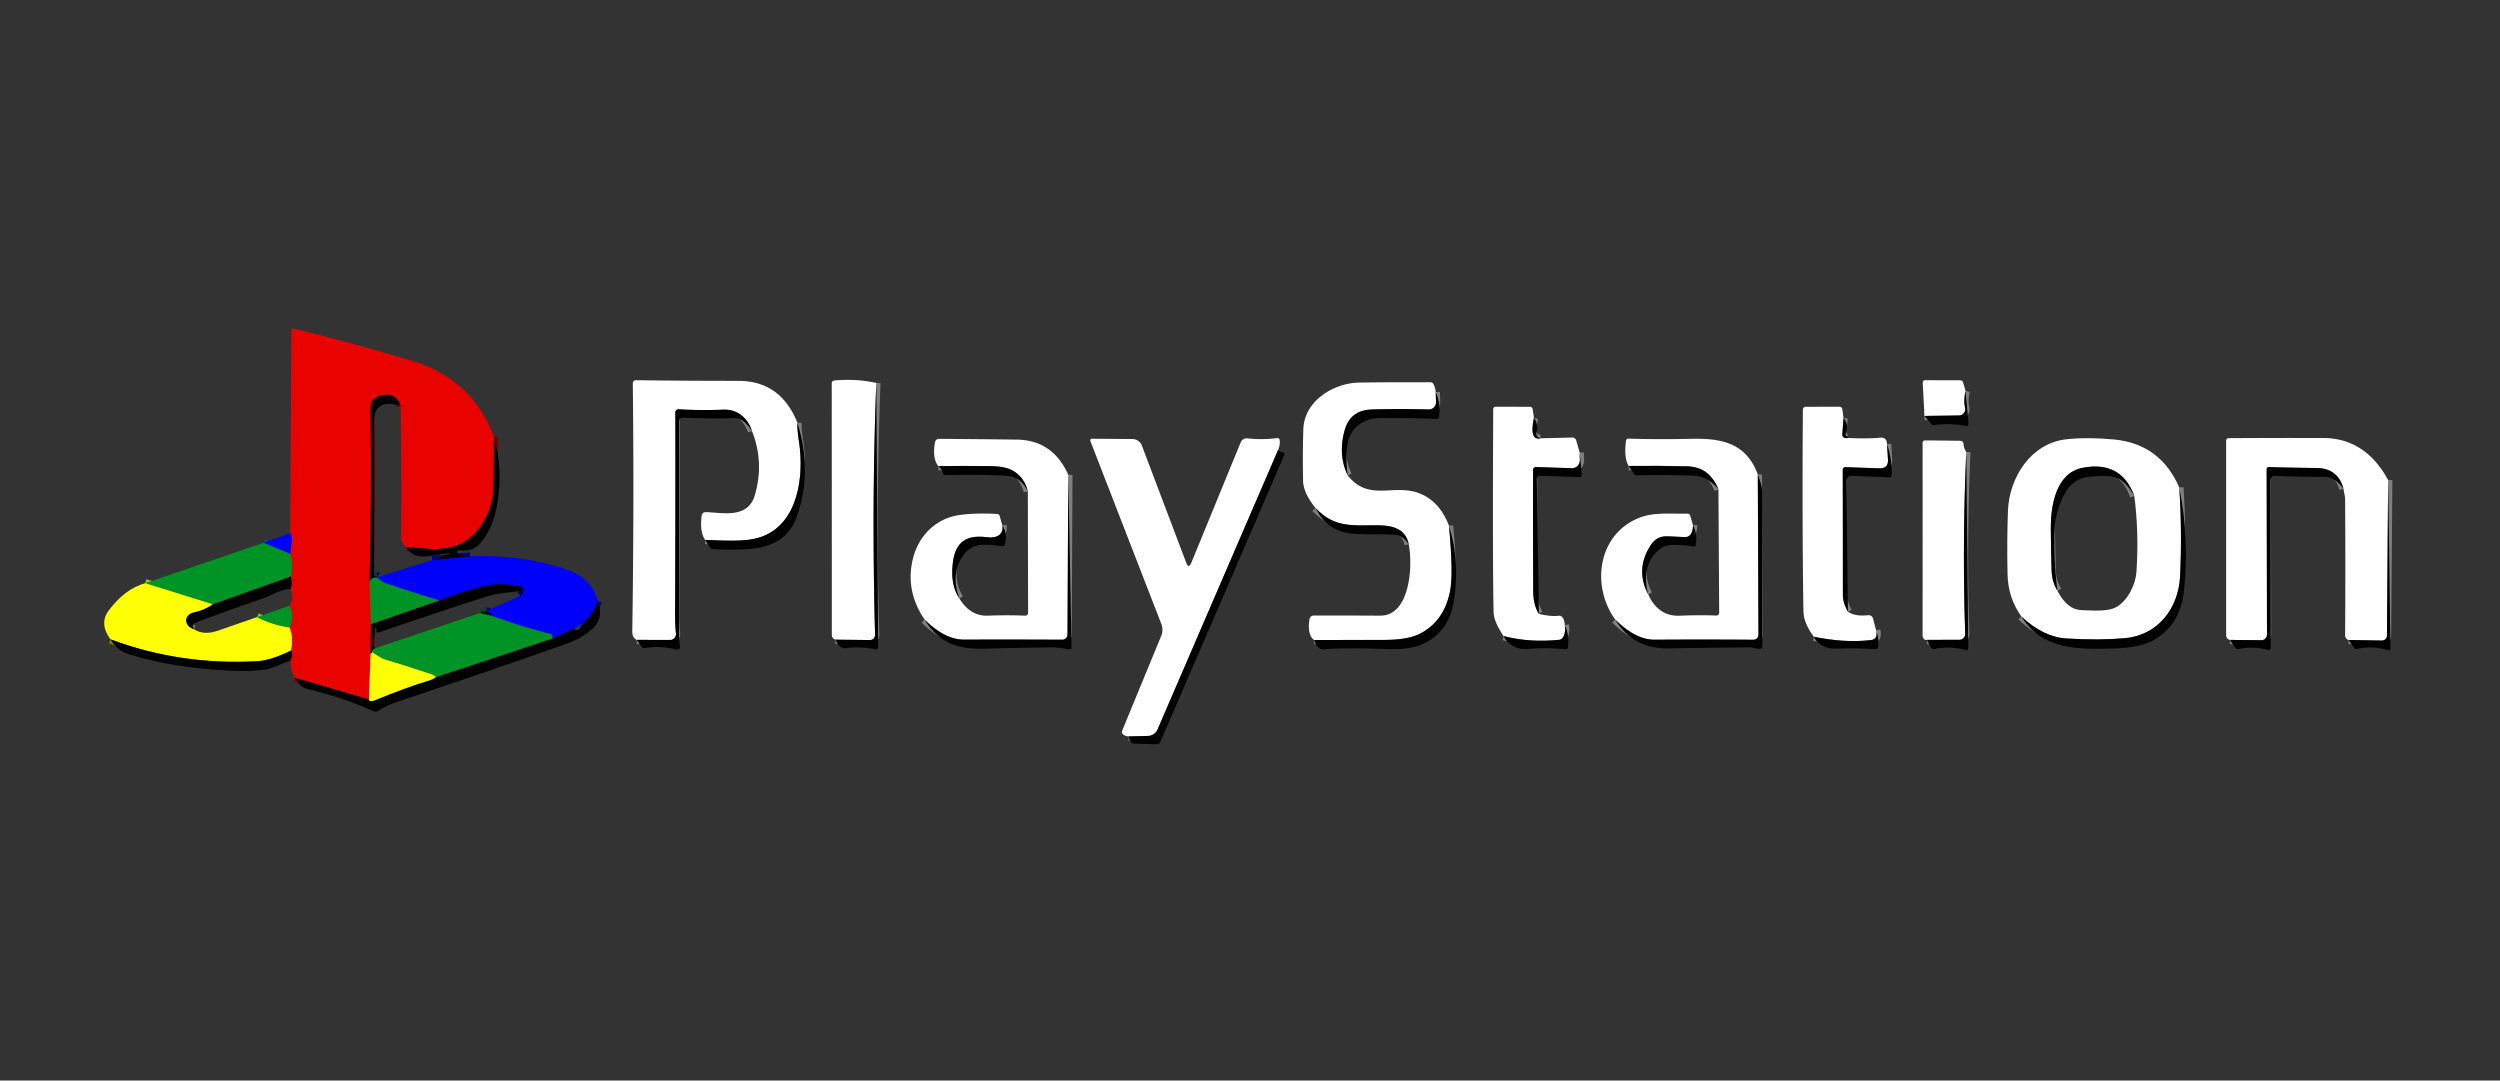 <?xml version="1.0" encoding="UTF-8" standalone="no"?>
<!DOCTYPE svg PUBLIC "-//W3C//DTD SVG 1.1//EN" "http://www.w3.org/Graphics/SVG/1.1/DTD/svg11.dtd">
<svg xmlns="http://www.w3.org/2000/svg" version="1.1" viewBox="0.00 0.00 590.00 255.00">
<rect x="0.00" y="0.00" width="590.00" height="255.00" fill="#333333" stroke="none"/>
<g stroke-width="2.00" fill="none" stroke-linecap="butt">
<path stroke="#750200" stroke-opacity="0.996" vector-effect="non-scaling-stroke" d="
  M 116.55 103.01
  Q 116.61 112.48 116.40 115.88
  C 116.07 120.93 112.88 126.98 107.63 128.78
  C 103.36 130.24 99.70 129.25 95.93 129.12"
/>
<path stroke="#750200" stroke-opacity="0.996" vector-effect="non-scaling-stroke" d="
  M 94.54 95.79
  Q 93.57 92.69 90.43 93.22
  C 86.95 93.81 87.44 95.83 87.48 98.93
  Q 87.72 118.06 87.23 137.22"
/>
<path stroke="#744c14" vector-effect="non-scaling-stroke" d="
  M 87.23 137.22
  L 87.53 147.33"
/>
<path stroke="#750200" stroke-opacity="0.996" vector-effect="non-scaling-stroke" d="
  M 87.53 147.33
  L 87.47 154.27"
/>
<path stroke="#f38102" vector-effect="non-scaling-stroke" d="
  M 87.47 154.27
  L 87.07 165.06"
/>
<path stroke="#750200" stroke-opacity="0.996" vector-effect="non-scaling-stroke" d="
  M 87.07 165.06
  L 69.66 159.96"
/>
<path stroke="#750200" stroke-opacity="0.996" vector-effect="non-scaling-stroke" d="
  M 68.54 155.91
  Q 69.25 154.37 68.67 153.52"
/>
<path stroke="#f38102" vector-effect="non-scaling-stroke" d="
  M 68.67 153.52
  Q 69.29 150.37 68.31 148.08"
/>
<path stroke="#744c14" vector-effect="non-scaling-stroke" d="
  M 68.31 148.08
  Q 69.57 145.56 68.32 142.95"
/>
<path stroke="#750200" stroke-opacity="0.996" vector-effect="non-scaling-stroke" d="
  M 68.62 138.99
  Q 68.95 137.80 68.66 136.06"
/>
<path stroke="#744c14" vector-effect="non-scaling-stroke" d="
  M 68.66 136.06
  Q 69.24 133.50 68.50 130.74"
/>
<path stroke="#74027e" vector-effect="non-scaling-stroke" d="
  M 68.50 130.74
  Q 68.70 129.26 68.90 127.25
  Q 68.99 126.36 68.47 125.85"
/>
<path stroke="#808002" stroke-opacity="0.996" vector-effect="non-scaling-stroke" d="
  M 45.83 148.55
  C 43.19 147.76 43.29 144.93 45.92 144.46
  Q 47.88 144.11 50.19 142.63"
/>
<path stroke="#004a14" stroke-opacity="0.996" vector-effect="non-scaling-stroke" d="
  M 88.58 152.97
  Q 87.73 153.49 87.83 153.95"
/>
<path stroke="#808002" stroke-opacity="0.996" vector-effect="non-scaling-stroke" d="
  M 87.83 153.95
  Q 87.70 154.31 87.47 154.27"
/>
<path stroke="#7fca16" vector-effect="non-scaling-stroke" d="
  M 60.64 145.64
  Q 64.28 147.49 68.31 148.08"
/>
<path stroke="#808002" stroke-opacity="0.996" vector-effect="non-scaling-stroke" d="
  M 68.67 153.52
  Q 63.94 155.86 60.75 156.04
  Q 42.58 157.05 26.07 150.88"
/>
<path stroke="#00017e" stroke-opacity="0.996" vector-effect="non-scaling-stroke" d="
  M 110.97 131.33
  L 102.03 132.21"
/>
<path stroke="#00017e" stroke-opacity="0.996" vector-effect="non-scaling-stroke" d="
  M 89.32 136.14
  Q 88.91 136.00 88.97 136.31"
/>
<path stroke="#004a14" stroke-opacity="0.996" vector-effect="non-scaling-stroke" d="
  M 88.97 136.31
  Q 87.70 136.22 87.23 137.22"
/>
<path stroke="#808002" stroke-opacity="0.996" vector-effect="non-scaling-stroke" d="
  M 87.07 165.06
  Q 87.28 165.72 88.27 165.32
  Q 96.39 162.00 101.30 160.57
  Q 102.15 160.32 102.83 159.80"
/>
<path stroke="#004a14" stroke-opacity="0.996" vector-effect="non-scaling-stroke" d="
  M 102.83 159.80
  L 130.26 150.71"
/>
<path stroke="#004b91" vector-effect="non-scaling-stroke" d="
  M 68.50 130.74
  L 62.16 128.10"
/>
<path stroke="#004a14" stroke-opacity="0.996" vector-effect="non-scaling-stroke" d="
  M 68.66 136.06
  L 50.19 142.63"
/>
<path stroke="#7fca16" vector-effect="non-scaling-stroke" d="
  M 50.19 142.63
  L 34.25 137.64"
/>
<path stroke="#004a14" stroke-opacity="0.996" vector-effect="non-scaling-stroke" d="
  M 103.70 141.73
  L 87.53 147.33"
/>
<path stroke="#7fca16" vector-effect="non-scaling-stroke" d="
  M 102.83 159.80
  Q 102.53 159.37 101.69 159.10
  Q 95.18 156.93 91.18 155.77
  C 89.89 155.39 88.95 154.62 87.83 153.95"
/>
<path stroke="#00017e" stroke-opacity="0.996" vector-effect="non-scaling-stroke" d="
  M 141.05 141.85
  Q 139.93 145.29 137.42 147.16"
/>
<path stroke="#00017e" stroke-opacity="0.996" vector-effect="non-scaling-stroke" d="
  M 135.40 148.40
  L 130.26 150.71"
/>
<path stroke="#004b91" vector-effect="non-scaling-stroke" d="
  M 130.26 150.71
  Q 130.54 149.79 130.07 149.68
  Q 122.94 147.89 115.96 145.33"
/>
<path stroke="#00017e" stroke-opacity="0.996" vector-effect="non-scaling-stroke" d="
  M 115.96 145.33
  Q 116.00 144.56 114.70 144.27"
/>
<path stroke="#00017e" stroke-opacity="0.996" vector-effect="non-scaling-stroke" d="
  M 122.77 140.59
  Q 123.69 139.83 123.44 138.98
  A 0.84 0.84 0.0 0 0 122.80 138.39
  Q 118.25 137.49 114.74 138.24
  Q 110.09 139.23 103.70 141.73"
/>
<path stroke="#004b91" vector-effect="non-scaling-stroke" d="
  M 103.70 141.73
  Q 96.84 139.65 90.91 137.61
  C 90.12 137.34 89.63 136.79 88.97 136.31"
/>
<path stroke="#004a14" stroke-opacity="0.996" vector-effect="non-scaling-stroke" d="
  M 115.96 145.33
  L 113.21 144.68"
/>
<path stroke="#808080" stroke-opacity="0.996" vector-effect="non-scaling-stroke" d="
  M 188.18 99.75
  Q 188.12 101.42 188.56 104.24
  C 189.80 112.27 188.45 123.72 179.48 126.76
  C 175.87 127.99 170.61 127.54 166.41 127.42"
/>
<path stroke="#808080" stroke-opacity="0.996" vector-effect="non-scaling-stroke" d="
  M 177.48 101.75
  C 176.47 98.69 174.09 96.55 170.75 96.68
  Q 165.14 96.89 160.19 96.59
  A 0.77 0.76 -88.3 0 0 159.38 97.36
  Q 159.44 119.81 159.32 145.00
  Q 159.31 147.37 159.52 149.52
  A 1.38 1.37 -2.8 0 1 158.15 151.03
  L 150.26 151.01"
/>
<path stroke="#808080" stroke-opacity="0.996" vector-effect="non-scaling-stroke" d="
  M 206.80 90.38
  Q 206.25 105.36 206.18 118.75
  Q 206.10 134.39 206.52 149.81
  A 1.21 1.21 0.0 0 1 205.30 151.05
  L 197.17 150.96"
/>
<path stroke="#808080" stroke-opacity="0.996" vector-effect="non-scaling-stroke" d="
  M 463.87 92.26
  Q 463.38 94.43 463.77 96.27
  A 1.48 1.47 -6.6 0 1 462.35 98.05
  L 454.18 98.16"
/>
<path stroke="#808080" stroke-opacity="0.996" vector-effect="non-scaling-stroke" d="
  M 338.83 92.53
  L 338.90 94.89
  A 1.69 1.69 0.0 0 1 337.16 96.64
  Q 330.31 96.44 323.74 96.64
  Q 318.65 96.81 317.34 101.54
  Q 315.73 107.34 318.07 112.21"
/>
<path stroke="#808080" stroke-opacity="0.996" vector-effect="non-scaling-stroke" d="
  M 341.95 124.05
  Q 343.04 135.34 342.22 139.50
  Q 340.80 146.71 334.98 149.62
  Q 332.23 151.00 326.80 151.02
  Q 318.52 151.05 310.13 151.04"
/>
<path stroke="#808080" stroke-opacity="0.996" vector-effect="non-scaling-stroke" d="
  M 332.46 128.46
  C 331.76 124.95 328.98 124.06 325.56 123.98
  C 319.75 123.86 315.15 124.88 310.46 119.89"
/>
<path stroke="#808080" stroke-opacity="0.996" vector-effect="non-scaling-stroke" d="
  M 362.01 98.61
  Q 360.84 104.07 363.65 103.44"
/>
<path stroke="#808080" stroke-opacity="0.996" vector-effect="non-scaling-stroke" d="
  M 372.80 106.79
  L 372.84 108.62
  A 1.85 1.84 -89.4 0 1 370.93 110.50
  L 362.51 110.22
  A 0.68 0.67 0.8 0 0 361.81 110.89
  Q 361.77 125.33 361.84 139.49
  Q 361.85 142.78 363.18 144.87"
/>
<path stroke="#808080" stroke-opacity="0.996" vector-effect="non-scaling-stroke" d="
  M 369.28 147.51
  Q 369.59 149.43 368.78 150.53
  A 1.10 1.10 0.0 0 1 367.99 150.99
  Q 360.86 151.69 354.83 150.10"
/>
<path stroke="#808080" stroke-opacity="0.996" vector-effect="non-scaling-stroke" d="
  M 435.06 98.64
  L 434.79 102.53
  Q 434.75 103.08 435.26 103.30
  Q 435.64 103.46 436.17 103.36"
/>
<path stroke="#808080" stroke-opacity="0.996" vector-effect="non-scaling-stroke" d="
  M 445.33 104.79
  L 445.56 108.38
  Q 445.71 110.62 443.47 110.53
  L 435.51 110.25
  A 0.59 0.59 0.0 0 0 434.89 110.84
  Q 434.92 126.17 434.92 140.50
  Q 434.92 142.14 436.11 144.38"
/>
<path stroke="#808080" stroke-opacity="0.996" vector-effect="non-scaling-stroke" d="
  M 442.77 148.77
  Q 443.28 150.86 441.51 151.06
  Q 435.30 151.77 428.07 150.27"
/>
<path stroke="#808080" stroke-opacity="0.996" vector-effect="non-scaling-stroke" d="
  M 301.63 106.19
  L 273.18 172.16
  A 2.53 2.52 -78.7 0 1 270.91 173.68
  L 266.32 173.79"
/>
<path stroke="#808080" stroke-opacity="0.996" vector-effect="non-scaling-stroke" d="
  M 514.31 115.05
  Q 515.00 125.44 514.50 136.00
  C 514.13 143.63 509.22 149.96 501.40 150.62
  Q 495.33 151.14 487.75 150.69
  Q 482.19 150.36 477.03 145.47"
/>
<path stroke="#808080" stroke-opacity="0.996" vector-effect="non-scaling-stroke" d="
  M 563.60 113.29
  L 563.32 150.01
  A 1.18 1.17 0.7 0 1 562.12 151.17
  L 554.24 151.03"
/>
<path stroke="#808080" stroke-opacity="0.996" vector-effect="non-scaling-stroke" d="
  M 553.07 115.36
  Q 551.73 110.51 546.75 110.45
  Q 541.03 110.39 535.40 110.24
  A 0.45 0.45 0.0 0 0 534.93 110.70
  L 535.01 149.77
  A 1.32 1.32 0.0 0 1 533.68 151.09
  L 526.25 151.02"
/>
<path stroke="#808080" stroke-opacity="0.996" vector-effect="non-scaling-stroke" d="
  M 252.11 112.05
  L 251.93 149.75
  A 1.23 1.23 0.0 0 1 250.69 150.97
  Q 239.25 150.91 227.49 150.95
  Q 222.98 150.97 218.20 146.21"
/>
<path stroke="#808080" stroke-opacity="0.996" vector-effect="non-scaling-stroke" d="
  M 236.56 124.01
  C 236.91 126.35 234.97 127.04 233.09 126.80
  C 228.19 126.14 225.43 127.75 224.85 133.00
  Q 224.27 138.11 226.44 141.28"
/>
<path stroke="#808080" stroke-opacity="0.996" vector-effect="non-scaling-stroke" d="
  M 242.57 115.95
  Q 241.80 112.73 239.10 111.11
  Q 237.31 110.05 233.68 110.00
  Q 227.83 109.93 221.44 110.00"
/>
<path stroke="#808080" stroke-opacity="0.996" vector-effect="non-scaling-stroke" d="
  M 414.84 111.98
  L 415.00 149.79
  A 1.19 1.19 0.0 0 1 413.81 150.98
  Q 402.14 150.89 390.49 150.97
  Q 386.01 151.00 381.19 146.21"
/>
<path stroke="#808080" stroke-opacity="0.996" vector-effect="non-scaling-stroke" d="
  M 399.54 123.93
  C 399.54 125.33 399.13 126.86 397.48 126.76
  Q 395.38 126.63 393.37 126.58
  Q 390.96 126.51 389.54 128.71
  Q 385.87 134.40 388.99 140.30"
/>
<path stroke="#808080" stroke-opacity="0.996" vector-effect="non-scaling-stroke" d="
  M 405.55 115.50
  Q 403.41 110.19 398.25 110.06
  Q 391.75 109.89 384.35 109.96"
/>
<path stroke="#808080" stroke-opacity="0.996" vector-effect="non-scaling-stroke" d="
  M 464.04 106.68
  Q 463.08 128.14 463.79 149.57
  A 1.38 1.38 0.0 0 1 462.41 150.99
  L 454.75 151.01"
/>
<path stroke="#808080" stroke-opacity="0.996" vector-effect="non-scaling-stroke" d="
  M 503.70 117.05
  Q 500.62 108.66 491.51 110.40
  C 485.11 111.62 483.96 119.55 483.99 124.74
  Q 484.02 129.43 484.18 134.62
  Q 484.27 137.34 485.57 139.45"
/>
</g>
<path fill="#e80300" d="
  M 116.55 103.01
  Q 116.61 112.48 116.40 115.88
  C 116.07 120.93 112.88 126.98 107.63 128.78
  C 103.36 130.24 99.70 129.25 95.93 129.12
  Q 94.65 128.34 94.67 126.75
  Q 94.82 111.26 94.54 95.79
  Q 93.57 92.69 90.43 93.22
  C 86.95 93.81 87.44 95.83 87.48 98.93
  Q 87.72 118.06 87.23 137.22
  L 87.53 147.33
  L 87.47 154.27
  L 87.07 165.06
  L 69.66 159.96
  Q 68.67 159.01 68.54 155.91
  Q 69.25 154.37 68.67 153.52
  Q 69.29 150.37 68.31 148.08
  Q 69.57 145.56 68.32 142.95
  Q 69.34 141.53 68.62 138.99
  Q 68.95 137.80 68.66 136.06
  Q 69.24 133.50 68.50 130.74
  Q 68.70 129.26 68.90 127.25
  Q 68.99 126.36 68.47 125.85
  L 68.75 77.83
  A 0.34 0.33 -83.3 0 1 69.16 77.50
  Q 83.40 80.99 97.36 85.19
  Q 111.31 89.39 116.55 103.01
  Z"
/>
<path fill="#ffffff" d="
  M 188.18 99.75
  Q 188.12 101.42 188.56 104.24
  C 189.80 112.27 188.45 123.72 179.48 126.76
  C 175.87 127.99 170.61 127.54 166.41 127.42
  Q 165.14 125.62 165.57 121.83
  Q 165.69 120.82 166.70 120.86
  C 170.87 121.05 176.54 122.35 178.14 116.86
  Q 180.40 109.11 177.48 101.75
  C 176.47 98.69 174.09 96.55 170.75 96.68
  Q 165.14 96.89 160.19 96.59
  A 0.77 0.76 -88.3 0 0 159.38 97.36
  Q 159.44 119.81 159.32 145.00
  Q 159.31 147.37 159.52 149.52
  A 1.38 1.37 -2.8 0 1 158.15 151.03
  L 150.26 151.01
  Q 149.19 150.49 149.22 149.00
  Q 149.67 118.77 149.34 90.45
  A 0.71 0.71 0.0 0 1 150.06 89.73
  Q 161.51 89.88 174.25 89.88
  Q 184.22 89.88 188.18 99.75
  Z"
/>
<path fill="#ffffff" d="
  M 206.80 90.38
  Q 206.25 105.36 206.18 118.75
  Q 206.10 134.39 206.52 149.81
  A 1.21 1.21 0.0 0 1 205.30 151.05
  L 197.17 150.96
  Q 196.31 150.69 196.31 149.75
  Q 196.31 120.00 196.29 90.45
  A 0.66 0.66 0.0 0 1 196.90 89.79
  Q 202.13 89.33 206.80 90.38
  Z"
/>
<path fill="#ffffff" d="
  M 463.87 92.26
  Q 463.38 94.43 463.77 96.27
  A 1.48 1.47 -6.6 0 1 462.35 98.05
  L 454.18 98.16
  L 453.76 90.39
  Q 453.73 89.73 454.39 89.73
  L 462.55 89.75
  Q 463.15 89.75 463.31 90.32
  L 463.87 92.26
  Z"
/>
<path fill="#ffffff" d="
  M 338.83 92.53
  L 338.90 94.89
  A 1.69 1.69 0.0 0 1 337.16 96.64
  Q 330.31 96.44 323.74 96.64
  Q 318.65 96.81 317.34 101.54
  Q 315.73 107.34 318.07 112.21
  C 323.03 118.43 328.80 114.15 334.81 116.36
  Q 339.68 118.16 341.95 124.05
  Q 343.04 135.34 342.22 139.50
  Q 340.80 146.71 334.98 149.62
  Q 332.23 151.00 326.80 151.02
  Q 318.52 151.05 310.13 151.04
  Q 308.53 149.92 309.01 146.28
  Q 309.14 145.27 310.16 145.27
  Q 318.04 145.25 325.69 145.30
  C 332.90 145.35 333.43 133.26 332.46 128.46
  C 331.76 124.95 328.98 124.06 325.56 123.98
  C 319.75 123.86 315.15 124.88 310.46 119.89
  Q 307.59 116.33 307.53 113.50
  Q 307.40 107.11 307.59 101.30
  C 307.81 94.47 314.91 90.39 320.71 90.29
  Q 327.71 90.18 337.57 90.22
  Q 338.06 90.22 338.30 90.65
  Q 338.72 91.42 338.83 92.53
  Z"
/>
<path fill="#000000" fill-opacity="0.988" d="
  M 206.80 90.38
  L 207.25 152.75
  A 0.52 0.51 -83.9 0 1 206.62 153.26
  Q 203.15 152.50 199.49 152.98
  Q 198.17 153.15 197.17 150.96
  L 205.30 151.05
  A 1.21 1.21 0.0 0 0 206.52 149.81
  Q 206.10 134.39 206.18 118.75
  Q 206.25 105.36 206.80 90.38
  Z"
/>
<path fill="#000000" fill-opacity="0.988" d="
  M 463.87 92.26
  L 464.57 100.01
  A 0.48 0.48 0.0 0 1 464.00 100.52
  Q 460.28 99.82 456.54 100.30
  Q 456.00 100.37 455.65 99.95
  L 454.18 98.16
  L 462.35 98.05
  A 1.48 1.47 -6.6 0 0 463.77 96.27
  Q 463.38 94.43 463.87 92.26
  Z"
/>
<path fill="#000000" fill-opacity="0.988" d="
  M 338.83 92.53
  Q 340.06 95.35 339.61 98.37
  Q 339.53 98.91 338.99 98.88
  Q 333.30 98.61 325.57 98.67
  C 321.69 98.70 318.69 101.01 318.02 104.76
  Q 317.47 107.81 318.07 112.21
  Q 315.73 107.34 317.34 101.54
  Q 318.65 96.81 323.74 96.64
  Q 330.31 96.44 337.16 96.64
  A 1.69 1.69 0.0 0 0 338.90 94.89
  L 338.83 92.53
  Z"
/>
<path fill="#000000" fill-opacity="0.988" d="
  M 94.54 95.79
  Q 88.19 93.86 88.22 99.74
  Q 88.30 117.63 88.26 135.50
  Q 88.25 136.10 89.32 136.14
  Q 88.91 136.00 88.97 136.31
  Q 87.70 136.22 87.23 137.22
  Q 87.72 118.06 87.48 98.93
  C 87.44 95.83 86.95 93.81 90.43 93.22
  Q 93.57 92.69 94.54 95.79
  Z"
/>
<path fill="#ffffff" d="
  M 362.01 98.61
  Q 360.84 104.07 363.65 103.44
  L 371.05 103.26
  A 0.95 0.95 0.0 0 1 371.99 103.94
  L 372.80 106.79
  L 372.84 108.62
  A 1.85 1.84 -89.4 0 1 370.93 110.50
  L 362.51 110.22
  A 0.68 0.67 0.8 0 0 361.81 110.89
  Q 361.77 125.33 361.84 139.49
  Q 361.85 142.78 363.18 144.87
  Q 366.00 145.56 367.86 145.32
  Q 368.36 145.25 368.69 145.64
  Q 369.25 146.30 369.28 147.51
  Q 369.59 149.43 368.78 150.53
  A 1.10 1.10 0.0 0 1 367.99 150.99
  Q 360.86 151.69 354.83 150.10
  Q 352.54 146.70 352.49 144.50
  Q 352.23 133.05 352.40 96.62
  Q 352.40 95.99 353.03 95.99
  L 360.99 96.00
  Q 361.62 96.00 361.72 96.63
  L 362.01 98.61
  Z"
/>
<path fill="#ffffff" d="
  M 435.06 98.64
  L 434.79 102.53
  Q 434.75 103.08 435.26 103.30
  Q 435.64 103.46 436.17 103.36
  Q 440.56 103.59 443.75 103.29
  Q 445.27 103.15 445.33 104.79
  L 445.56 108.38
  Q 445.71 110.62 443.47 110.53
  L 435.51 110.25
  A 0.59 0.59 0.0 0 0 434.89 110.84
  Q 434.92 126.17 434.92 140.50
  Q 434.92 142.14 436.11 144.38
  Q 437.89 145.52 440.74 145.20
  Q 441.80 145.07 442.07 146.10
  L 442.77 148.77
  Q 443.28 150.86 441.51 151.06
  Q 435.30 151.77 428.07 150.27
  Q 425.66 147.07 425.61 144.25
  Q 425.28 123.17 425.48 96.75
  Q 425.49 96.00 426.23 96.00
  L 434.03 95.99
  Q 434.72 95.99 434.81 96.68
  L 435.06 98.64
  Z"
/>
<path fill="#000000" fill-opacity="0.988" d="
  M 177.48 101.75
  Q 175.41 98.63 173.50 98.68
  Q 167.13 98.86 161.12 98.55
  A 0.84 0.84 0.0 0 0 160.24 99.39
  Q 160.26 124.50 160.26 149.73
  Q 160.26 151.12 160.48 152.49
  A 0.72 0.72 0.0 0 1 159.58 153.30
  Q 155.87 152.32 152.18 152.94
  Q 151.68 153.02 151.39 152.61
  L 150.26 151.01
  L 158.15 151.03
  A 1.38 1.37 -2.8 0 0 159.52 149.52
  Q 159.31 147.37 159.32 145.00
  Q 159.44 119.81 159.38 97.36
  A 0.77 0.76 -88.3 0 1 160.19 96.59
  Q 165.14 96.89 170.75 96.68
  C 174.09 96.55 176.47 98.69 177.48 101.75
  Z"
/>
<path fill="#000000" fill-opacity="0.988" d="
  M 362.01 98.61
  Q 363.13 100.17 362.62 102.06
  Q 362.33 103.15 363.65 103.44
  Q 360.84 104.07 362.01 98.61
  Z"
/>
<path fill="#000000" fill-opacity="0.988" d="
  M 435.06 98.64
  Q 436.45 100.28 435.58 102.43
  Q 435.42 102.81 435.82 102.91
  Q 436.20 103.00 436.17 103.36
  Q 435.64 103.46 435.26 103.30
  Q 434.75 103.08 434.79 102.53
  L 435.06 98.64
  Z"
/>
<path fill="#000000" fill-opacity="0.988" d="
  M 188.18 99.75
  Q 191.87 111.44 187.94 122.21
  Q 185.96 127.61 179.97 129.09
  Q 176.19 130.01 168.20 129.59
  Q 167.80 129.57 167.59 129.23
  L 166.41 127.42
  C 170.61 127.54 175.87 127.99 179.48 126.76
  C 188.45 123.72 189.80 112.27 188.56 104.24
  Q 188.12 101.42 188.18 99.75
  Z"
/>
<path fill="#000000" fill-opacity="0.988" d="
  M 116.55 103.01
  Q 118.91 111.19 117.16 119.95
  Q 116.23 124.60 113.57 127.95
  Q 111.62 130.41 108.06 129.85
  Q 108.00 129.84 107.98 129.91
  L 107.92 130.20
  A 0.52 0.52 0.0 0 0 108.33 130.82
  L 110.97 131.33
  L 102.03 132.21
  L 106.37 130.62
  A 0.04 0.04 0.0 0 0 106.35 130.55
  C 102.60 130.65 97.89 132.99 95.93 129.12
  C 99.70 129.25 103.36 130.24 107.63 128.78
  C 112.88 126.98 116.07 120.93 116.40 115.88
  Q 116.61 112.48 116.55 103.01
  Z"
/>
<path fill="#ffffff" d="
  M 301.63 106.19
  L 273.18 172.16
  A 2.53 2.52 -78.7 0 1 270.91 173.68
  L 266.32 173.79
  Q 265.39 173.70 264.98 173.24
  Q 264.65 172.88 264.84 172.42
  L 274.06 150.04
  A 3.74 3.73 -44.4 0 0 274.09 147.29
  L 257.32 104.07
  A 0.39 0.39 0.0 0 1 257.69 103.54
  L 267.26 103.61
  A 2.39 2.39 0.0 0 1 269.48 105.15
  L 279.93 132.76
  Q 280.53 134.33 281.17 132.77
  L 292.81 104.37
  A 1.51 1.51 0.0 0 1 294.39 103.45
  Q 297.71 103.84 301.40 103.40
  Q 301.93 103.34 302.00 103.86
  Q 302.15 105.00 301.63 106.19
  Z"
/>
<path fill="#ffffff" d="
  M 514.31 115.05
  Q 515.00 125.44 514.50 136.00
  C 514.13 143.63 509.22 149.96 501.40 150.62
  Q 495.33 151.14 487.75 150.69
  Q 482.19 150.36 477.03 145.47
  Q 473.89 141.06 473.78 135.50
  Q 473.61 127.70 473.88 120.51
  C 474.16 112.75 479.29 104.53 487.74 103.66
  Q 492.80 103.13 498.95 103.72
  Q 509.83 104.76 514.31 115.05
  Z
  M 485.57 139.45
  Q 487.86 143.90 491.25 143.99
  C 493.65 144.05 497.38 144.44 499.47 143.26
  C 502.20 141.72 504.01 137.87 504.20 135.00
  Q 504.82 125.71 503.70 117.05
  Q 500.62 108.66 491.51 110.40
  C 485.11 111.62 483.96 119.55 483.99 124.74
  Q 484.02 129.43 484.18 134.62
  Q 484.27 137.34 485.57 139.45
  Z"
/>
<path fill="#ffffff" d="
  M 563.60 113.29
  L 563.32 150.01
  A 1.18 1.17 0.7 0 1 562.12 151.17
  L 554.24 151.03
  Q 553.90 150.96 553.64 150.57
  Q 553.45 150.28 553.45 149.93
  Q 553.55 134.03 553.45 117.92
  C 553.44 117.05 553.17 116.23 553.07 115.36
  Q 551.73 110.51 546.75 110.45
  Q 541.03 110.39 535.40 110.24
  A 0.45 0.45 0.0 0 0 534.93 110.70
  L 535.01 149.77
  A 1.32 1.32 0.0 0 1 533.68 151.09
  L 526.25 151.02
  Q 525.37 150.83 525.37 149.75
  Q 525.38 126.81 525.37 103.96
  A 0.56 0.55 -0.0 0 1 525.93 103.41
  Q 537.12 103.34 548.24 103.37
  Q 558.23 103.39 563.60 113.29
  Z"
/>
<path fill="#ffffff" d="
  M 252.11 112.05
  L 251.93 149.75
  A 1.23 1.23 0.0 0 1 250.69 150.97
  Q 239.25 150.91 227.49 150.95
  Q 222.98 150.97 218.20 146.21
  Q 213.50 139.26 215.52 131.58
  C 216.93 126.21 221.04 122.37 226.27 121.57
  Q 229.95 121.02 235.26 121.29
  Q 235.79 121.31 235.94 121.82
  L 236.56 124.01
  C 236.91 126.35 234.97 127.04 233.09 126.80
  C 228.19 126.14 225.43 127.75 224.85 133.00
  Q 224.27 138.11 226.44 141.28
  C 227.92 143.71 230.08 145.40 233.05 145.30
  Q 237.87 145.12 241.94 145.30
  A 0.66 0.66 0.0 0 0 242.63 144.64
  L 242.57 115.95
  Q 241.80 112.73 239.10 111.11
  Q 237.31 110.05 233.68 110.00
  Q 227.83 109.93 221.44 110.00
  Q 219.99 108.21 220.66 104.36
  A 0.95 0.94 4.6 0 1 221.60 103.57
  Q 230.99 103.63 239.98 103.75
  Q 248.47 103.86 252.11 112.05
  Z"
/>
<path fill="#ffffff" d="
  M 414.84 111.98
  L 415.00 149.79
  A 1.19 1.19 0.0 0 1 413.81 150.98
  Q 402.14 150.89 390.49 150.97
  Q 386.01 151.00 381.19 146.21
  C 375.41 138.21 377.10 125.97 386.99 122.15
  C 390.42 120.82 394.52 121.31 398.16 121.22
  Q 398.76 121.21 398.92 121.78
  L 399.54 123.93
  C 399.54 125.33 399.13 126.86 397.48 126.76
  Q 395.38 126.63 393.37 126.58
  Q 390.96 126.51 389.54 128.71
  Q 385.87 134.40 388.99 140.30
  C 390.37 143.44 392.83 145.46 396.40 145.31
  Q 401.12 145.11 405.03 145.27
  A 0.67 0.67 0.0 0 0 405.73 144.60
  L 405.55 115.50
  Q 403.41 110.19 398.25 110.06
  Q 391.75 109.89 384.35 109.96
  Q 383.21 108.01 383.73 104.08
  Q 383.80 103.50 384.39 103.52
  Q 391.40 103.74 399.22 103.56
  C 406.63 103.39 412.19 104.74 414.84 111.98
  Z"
/>
<path fill="#ffffff" d="
  M 464.04 106.68
  Q 463.08 128.14 463.79 149.57
  A 1.38 1.38 0.0 0 1 462.41 150.99
  L 454.75 151.01
  Q 454.23 151.10 453.92 150.63
  Q 453.73 150.34 453.73 149.98
  Q 453.75 127.25 453.73 104.62
  Q 453.73 103.92 454.43 103.93
  L 462.53 104.02
  Q 463.37 104.03 463.40 104.87
  Q 463.43 105.69 464.04 106.68
  Z"
/>
<path fill="#000000" fill-opacity="0.988" d="
  M 445.33 104.79
  Q 446.55 108.43 446.44 112.08
  Q 446.42 112.68 445.82 112.65
  L 436.98 112.29
  A 1.13 1.13 0.0 0 0 435.80 113.43
  L 436.11 144.38
  Q 434.92 142.14 434.92 140.50
  Q 434.92 126.17 434.89 110.84
  A 0.59 0.59 0.0 0 1 435.51 110.25
  L 443.47 110.53
  Q 445.71 110.62 445.56 108.38
  L 445.33 104.79
  Z"
/>
<path fill="#000000" fill-opacity="0.988" d="
  M 301.63 106.19
  L 302.85 106.82
  Q 303.24 107.02 303.07 107.43
  L 273.86 175.03
  A 1.04 1.02 -77.2 0 1 272.89 175.65
  L 267.60 175.48
  Q 267.10 175.47 266.84 175.04
  Q 266.50 174.48 266.32 173.79
  L 270.91 173.68
  A 2.53 2.52 -78.7 0 0 273.18 172.16
  L 301.63 106.19
  Z"
/>
<path fill="#000000" fill-opacity="0.988" d="
  M 372.80 106.79
  L 373.29 112.05
  Q 373.34 112.62 372.76 112.60
  L 363.47 112.28
  A 0.76 0.76 0.0 0 0 362.69 113.05
  L 363.18 144.87
  Q 361.85 142.78 361.84 139.49
  Q 361.77 125.33 361.81 110.89
  A 0.68 0.67 0.8 0 1 362.51 110.22
  L 370.93 110.50
  A 1.85 1.84 -89.4 0 0 372.84 108.62
  L 372.80 106.79
  Z"
/>
<path fill="#000000" fill-opacity="0.988" d="
  M 464.04 106.68
  L 464.51 152.98
  A 0.44 0.44 0.0 0 1 463.96 153.41
  Q 460.24 152.41 456.51 153.15
  Q 455.94 153.26 455.67 152.75
  L 454.75 151.01
  L 462.41 150.99
  A 1.38 1.38 0.0 0 0 463.79 149.57
  Q 463.08 128.14 464.04 106.68
  Z"
/>
<path fill="#000000" fill-opacity="0.988" d="
  M 405.55 115.50
  Q 403.03 112.37 399.50 112.24
  Q 392.93 112.02 386.34 112.17
  Q 385.85 112.18 385.58 111.77
  L 384.35 109.96
  Q 391.75 109.89 398.25 110.06
  Q 403.41 110.19 405.55 115.50
  Z"
/>
<path fill="#000000" fill-opacity="0.988" d="
  M 221.44 110.00
  Q 227.83 109.93 233.68 110.00
  Q 237.31 110.05 239.10 111.11
  Q 241.80 112.73 242.57 115.95
  Q 240.86 112.55 237.75 112.30
  Q 233.75 111.97 223.16 112.11
  Q 222.67 112.12 222.53 111.65
  Q 222.19 110.56 221.44 110.00
  Z"
/>
<path fill="#000000" fill-opacity="0.988" d="
  M 503.70 117.05
  Q 501.46 113.31 499.27 112.66
  Q 497.10 112.02 492.69 112.54
  C 490.59 112.79 488.58 114.22 487.54 116.02
  Q 485.05 120.32 484.88 125.25
  Q 484.62 132.56 485.57 139.45
  Q 484.27 137.34 484.18 134.62
  Q 484.02 129.43 483.99 124.74
  C 483.96 119.55 485.11 111.62 491.51 110.40
  Q 500.62 108.66 503.70 117.05
  Z"
/>
<path fill="#000000" fill-opacity="0.988" d="
  M 553.07 115.36
  Q 550.95 112.49 548.49 112.52
  Q 542.50 112.57 536.85 112.30
  A 0.97 0.96 -88.6 0 0 535.84 113.27
  L 535.88 152.94
  A 0.49 0.48 7.5 0 1 535.27 153.40
  Q 531.77 152.42 528.32 153.17
  Q 527.80 153.28 527.49 152.84
  L 526.25 151.02
  L 533.68 151.09
  A 1.32 1.32 0.0 0 0 535.01 149.77
  L 534.93 110.70
  A 0.45 0.45 0.0 0 1 535.40 110.24
  Q 541.03 110.39 546.75 110.45
  Q 551.73 110.51 553.07 115.36
  Z"
/>
<path fill="#000000" fill-opacity="0.988" d="
  M 252.11 112.05
  L 252.88 152.59
  Q 252.89 153.40 252.09 153.25
  C 250.81 153.00 249.51 152.77 248.17 152.78
  Q 240.26 152.88 232.24 153.08
  Q 227.42 153.19 224.54 151.96
  Q 220.61 150.28 218.20 146.21
  Q 222.98 150.97 227.49 150.95
  Q 239.25 150.91 250.69 150.97
  A 1.23 1.23 0.0 0 0 251.93 149.75
  L 252.11 112.05
  Z"
/>
<path fill="#000000" fill-opacity="0.988" d="
  M 414.84 111.98
  Q 415.88 114.65 415.89 116.25
  Q 415.90 134.34 415.91 152.45
  Q 415.91 153.15 415.21 153.13
  C 414.47 153.11 413.73 152.78 413.00 152.78
  Q 403.08 152.87 393.69 153.02
  C 388.18 153.11 384.00 150.85 381.19 146.21
  Q 386.01 151.00 390.49 150.97
  Q 402.14 150.89 413.81 150.98
  A 1.19 1.19 0.0 0 0 415.00 149.79
  L 414.84 111.98
  Z"
/>
<path fill="#000000" fill-opacity="0.988" d="
  M 563.60 113.29
  L 564.15 153.14
  A 0.35 0.35 0.0 0 1 563.70 153.48
  Q 560.07 152.33 556.35 153.13
  Q 555.83 153.24 555.51 152.81
  L 554.24 151.03
  L 562.12 151.17
  A 1.18 1.17 0.7 0 0 563.32 150.01
  L 563.60 113.29
  Z"
/>
<path fill="#000000" fill-opacity="0.988" d="
  M 514.31 115.05
  Q 516.73 126.99 515.40 139.49
  Q 514.55 147.57 508.21 151.09
  Q 505.02 152.86 499.02 153.03
  C 490.41 153.27 481.96 153.43 477.03 145.47
  Q 482.19 150.36 487.75 150.69
  Q 495.33 151.14 501.40 150.62
  C 509.22 149.96 514.13 143.63 514.50 136.00
  Q 515.00 125.44 514.31 115.05
  Z"
/>
<path fill="#000000" fill-opacity="0.988" d="
  M 310.46 119.89
  C 315.15 124.88 319.75 123.86 325.56 123.98
  C 328.98 124.06 331.76 124.95 332.46 128.46
  Q 331.08 126.48 329.76 126.29
  C 325.79 125.71 319.41 126.76 315.65 125.09
  Q 312.27 123.58 310.46 119.89
  Z"
/>
<path fill="#000000" fill-opacity="0.988" d="
  M 236.56 124.01
  Q 237.88 126.22 237.16 128.47
  Q 237.00 128.95 236.49 128.89
  C 233.44 128.54 229.85 127.85 227.65 130.63
  Q 224.12 135.08 226.44 141.28
  Q 224.27 138.11 224.85 133.00
  C 225.43 127.75 228.19 126.14 233.09 126.80
  C 234.97 127.04 236.91 126.35 236.56 124.01
  Z"
/>
<path fill="#000000" fill-opacity="0.988" d="
  M 341.95 124.05
  Q 344.64 132.60 343.08 141.99
  Q 341.90 149.14 335.89 151.95
  Q 332.77 153.41 327.04 153.17
  Q 320.74 152.90 314.45 153.08
  Q 313.58 153.11 312.66 153.26
  Q 310.97 153.53 310.13 151.04
  Q 318.52 151.05 326.80 151.02
  Q 332.23 151.00 334.98 149.62
  Q 340.80 146.71 342.22 139.50
  Q 343.04 135.34 341.95 124.05
  Z"
/>
<path fill="#000000" fill-opacity="0.988" d="
  M 399.54 123.93
  Q 400.64 126.10 400.21 128.59
  A 0.48 0.48 0.0 0 1 399.65 128.98
  Q 397.25 128.58 394.60 128.59
  Q 392.61 128.60 390.95 130.27
  Q 387.30 133.95 388.99 140.30
  Q 385.87 134.40 389.54 128.71
  Q 390.96 126.51 393.37 126.58
  Q 395.38 126.63 397.48 126.76
  C 399.13 126.86 399.54 125.33 399.54 123.93
  Z"
/>
<path fill="#0001fb" d="
  M 68.47 125.85
  Q 68.99 126.36 68.90 127.25
  Q 68.70 129.26 68.50 130.74
  L 62.16 128.10
  L 68.47 125.85
  Z"
/>
<path fill="#009427" d="
  M 62.16 128.10
  L 68.50 130.74
  Q 69.24 133.50 68.66 136.06
  L 50.19 142.63
  L 34.25 137.64
  L 62.16 128.10
  Z"
/>
<path fill="#0001fb" d="
  M 110.97 131.33
  Q 123.18 130.76 134.00 134.51
  Q 139.64 136.47 141.05 141.85
  Q 139.93 145.29 137.42 147.16
  L 135.40 148.40
  L 130.26 150.71
  Q 130.54 149.79 130.07 149.68
  Q 122.94 147.89 115.96 145.33
  Q 116.00 144.56 114.70 144.27
  L 122.77 140.59
  Q 123.69 139.83 123.44 138.98
  A 0.84 0.84 0.0 0 0 122.80 138.39
  Q 118.25 137.49 114.74 138.24
  Q 110.09 139.23 103.70 141.73
  Q 96.84 139.65 90.91 137.61
  C 90.12 137.34 89.63 136.79 88.97 136.31
  Q 88.91 136.00 89.32 136.14
  L 102.03 132.21
  L 110.97 131.33
  Z"
/>
<path fill="#000000" fill-opacity="0.988" d="
  M 68.66 136.06
  Q 68.95 137.80 68.62 138.99
  Q 67.05 139.02 65.33 139.81
  Q 62.81 140.98 62.26 141.16
  Q 51.33 144.91 45.99 147.04
  Q 45.10 147.39 45.83 148.55
  C 43.19 147.76 43.29 144.93 45.92 144.46
  Q 47.88 144.11 50.19 142.63
  L 68.66 136.06
  Z"
/>
<path fill="#009427" d="
  M 88.97 136.31
  C 89.63 136.79 90.12 137.34 90.91 137.61
  Q 96.84 139.65 103.70 141.73
  L 87.53 147.33
  L 87.23 137.22
  Q 87.70 136.22 88.97 136.31
  Z"
/>
<path fill="#feff04" d="
  M 34.25 137.64
  L 50.19 142.63
  Q 47.88 144.11 45.92 144.46
  C 43.29 144.93 43.19 147.76 45.83 148.55
  Q 48.14 150.00 51.53 148.81
  Q 56.18 147.18 60.64 145.64
  Q 64.28 147.49 68.31 148.08
  Q 69.29 150.37 68.67 153.52
  Q 63.94 155.86 60.75 156.04
  Q 42.58 157.05 26.07 150.88
  Q 23.36 147.16 25.62 144.12
  Q 29.49 138.95 34.25 137.64
  Z"
/>
<path fill="#000000" fill-opacity="0.988" d="
  M 122.77 140.59
  L 122.92 139.79
  A 0.25 0.25 0.0 0 0 122.63 139.49
  C 119.96 139.91 117.50 139.93 114.89 140.77
  Q 102.45 144.77 89.56 149.20
  Q 88.69 149.50 88.85 148.71
  Q 88.87 148.59 88.84 148.48
  Q 88.58 147.49 88.51 148.52
  Q 88.42 149.78 88.09 150.98
  Q 87.78 152.14 88.58 152.97
  Q 87.73 153.49 87.83 153.95
  Q 87.70 154.31 87.47 154.27
  L 87.53 147.33
  L 103.70 141.73
  Q 110.09 139.23 114.74 138.24
  Q 118.25 137.49 122.80 138.39
  A 0.84 0.84 0.0 0 1 123.44 138.98
  Q 123.69 139.83 122.77 140.59
  Z"
/>
<path fill="#000000" fill-opacity="0.988" d="
  M 141.05 141.85
  Q 142.43 145.54 140.34 147.85
  Q 138.02 150.42 133.01 152.18
  Q 112.26 159.45 93.24 165.81
  Q 91.21 166.49 89.42 167.69
  Q 88.77 168.13 88.05 167.80
  Q 80.82 164.56 72.51 162.60
  C 71.15 162.28 70.24 161.18 69.66 159.96
  L 87.07 165.06
  Q 87.28 165.72 88.27 165.32
  Q 96.39 162.00 101.30 160.57
  Q 102.15 160.32 102.83 159.80
  L 130.26 150.71
  L 135.40 148.40
  Q 136.71 149.46 137.42 147.16
  Q 139.93 145.29 141.05 141.85
  Z"
/>
<path fill="#009427" d="
  M 68.32 142.95
  Q 69.57 145.56 68.31 148.08
  Q 64.28 147.49 60.64 145.64
  L 68.32 142.95
  Z"
/>
<path fill="#000000" fill-opacity="0.988" d="
  M 114.70 144.27
  Q 116.00 144.56 115.96 145.33
  L 113.21 144.68
  L 114.70 144.27
  Z"
/>
<path fill="#009427" d="
  M 113.21 144.68
  L 115.96 145.33
  Q 122.94 147.89 130.07 149.68
  Q 130.54 149.79 130.26 150.71
  L 102.83 159.80
  Q 102.53 159.37 101.69 159.10
  Q 95.18 156.93 91.18 155.77
  C 89.89 155.39 88.95 154.62 87.83 153.95
  Q 87.73 153.49 88.58 152.97
  L 113.21 144.68
  Z"
/>
<path fill="#000000" fill-opacity="0.988" d="
  M 369.28 147.51
  Q 370.43 150.01 370.03 152.72
  Q 369.95 153.29 369.38 153.23
  Q 365.13 152.78 360.42 153.15
  Q 358.66 153.29 357.22 152.52
  Q 355.56 151.62 354.83 150.10
  Q 360.86 151.69 367.99 150.99
  A 1.10 1.10 0.0 0 0 368.78 150.53
  Q 369.59 149.43 369.28 147.51
  Z"
/>
<path fill="#000000" fill-opacity="0.988" d="
  M 442.77 148.77
  Q 443.50 150.69 443.24 152.69
  Q 443.17 153.27 442.59 153.23
  Q 437.76 152.88 432.94 153.07
  Q 431.49 153.13 430.17 152.42
  Q 428.63 151.59 428.07 150.27
  Q 435.30 151.77 441.51 151.06
  Q 443.28 150.86 442.77 148.77
  Z"
/>
<path fill="#000000" fill-opacity="0.988" d="
  M 26.07 150.88
  Q 42.58 157.05 60.75 156.04
  Q 63.94 155.86 68.67 153.52
  Q 69.25 154.37 68.54 155.91
  Q 67.08 156.35 65.65 157.01
  Q 63.89 157.82 62.74 157.99
  Q 59.52 158.49 54.88 158.30
  Q 41.07 157.73 30.30 154.37
  Q 27.58 153.52 26.07 150.88
  Z"
/>
<path fill="#feff04" d="
  M 87.83 153.95
  C 88.95 154.62 89.89 155.39 91.18 155.77
  Q 95.18 156.93 101.69 159.10
  Q 102.53 159.37 102.83 159.80
  Q 102.15 160.32 101.30 160.57
  Q 96.39 162.00 88.27 165.32
  Q 87.28 165.72 87.07 165.06
  L 87.47 154.27
  Q 87.70 154.31 87.83 153.95
  Z"
/>
</svg>
